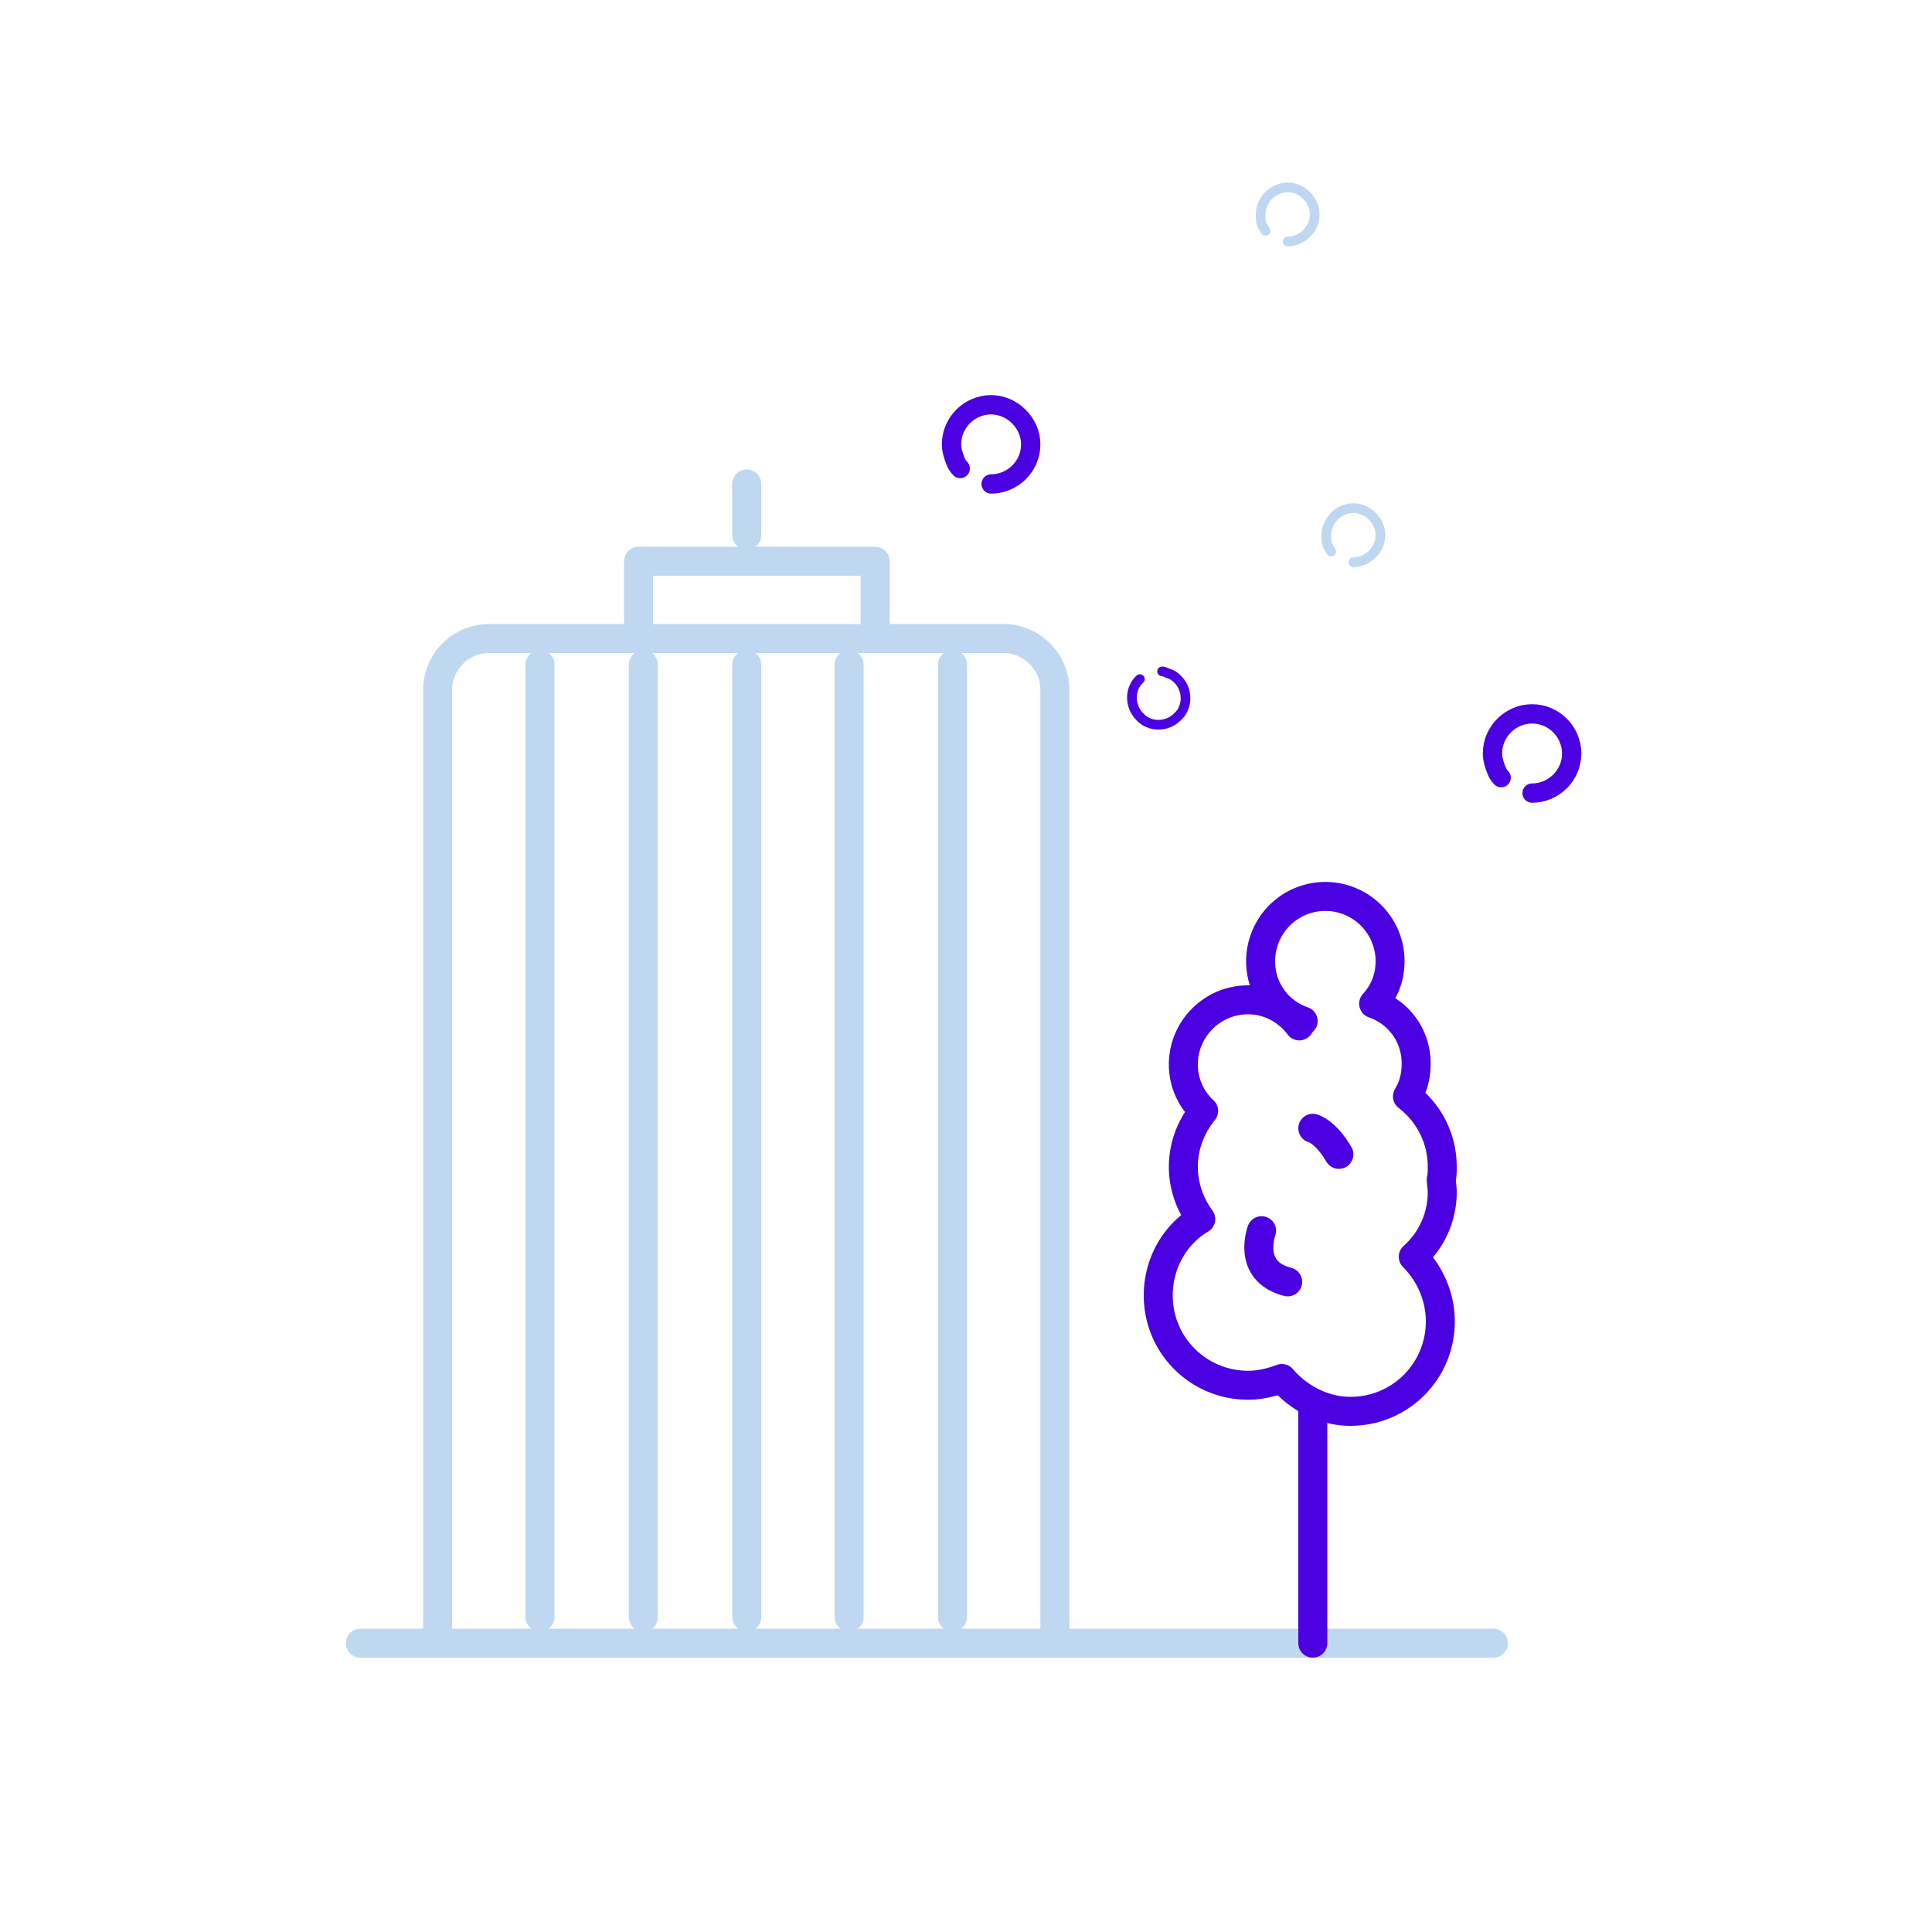 <svg version="1.1" id="Calque_1" xmlns="http://www.w3.org/2000/svg" x="0" y="0" viewBox="0 0 200 200" style="enable-background:new 0 0 200 200" xml:space="preserve"><style>.st1,.st2{stroke-width:3}.st1{fill:none;stroke:#c0d7f1;stroke-linecap:round;stroke-miterlimit:10}.st2{stroke-linejoin:round}.st2,.st3,.st4,.st5{fill:none;stroke:#c0d7f1;stroke-linecap:round;stroke-miterlimit:10}.st4,.st5{stroke:#4a00e0;stroke-width:3;stroke-linejoin:round}.st5{stroke-width:2}</style><path id="XMLID_78_" class="st1" d="M55.9 68.8v98.6"/><path id="XMLID_77_" class="st1" d="M66.6 68.8v98.6"/><path id="XMLID_76_" class="st1" d="M77.3 68.8v98.6"/><path id="XMLID_75_" class="st1" d="M87.9 68.8v98.6"/><path id="XMLID_74_" class="st1" d="M98.6 68.8v98.6"/><path id="XMLID_73_" class="st1" d="M45.3 170.1V71.4c0-2.9 2.4-5.3 5.3-5.3h53.3c2.9 0 5.3 2.4 5.3 5.3v98.7"/><path id="XMLID_71_" class="st2" d="M66.1 66.1v-8h24.5v8"/><path id="XMLID_70_" class="st2" d="M77.3 50.1v5.3"/><path id="XMLID_72_" class="st1" d="M37.3 170.1h117.3"/><path id="XMLID_39_" class="st3" d="M137.8 57.1c-.1-.2-.2-.4-.3-.5-.2-.4-.2-.7-.2-1.2 0-1.5 1.3-2.8 2.8-2.8s2.8 1.3 2.8 2.8-1.3 2.8-2.8 2.8"/><path id="XMLID_38_" class="st3" d="M131 23.9c-.1-.2-.2-.4-.3-.5-.2-.4-.2-.7-.2-1.2 0-1.5 1.3-2.8 2.8-2.8s2.8 1.3 2.8 2.8-1.3 2.8-2.8 2.8"/><path id="XMLID_69_" class="st4" d="M149.3 123.4c0-.5-.1-.9-.1-1.3.1-.4.1-.9.1-1.3 0-3-1.4-5.6-3.6-7.3.6-1 .9-2.1.9-3.4 0-2.9-1.8-5.3-4.4-6.2 1.1-1.2 1.7-2.7 1.7-4.4a6.7 6.7 0 0 0-13.4 0c0 2.9 1.8 5.3 4.4 6.2-.1.1-.3.3-.4.5-1.2-1.6-3.1-2.7-5.3-2.7-3.7 0-6.7 3-6.7 6.7 0 1.9.8 3.6 2.1 4.8-1.3 1.6-2.1 3.6-2.1 5.8 0 2 .7 3.9 1.8 5.4-2.7 1.6-4.4 4.6-4.4 7.9 0 5.2 4.2 9.3 9.3 9.3 1.3 0 2.4-.3 3.5-.7 1.7 2 4.3 3.4 7.1 3.4 5.2 0 9.3-4.2 9.3-9.3 0-2.6-1.1-5-2.8-6.7 1.9-1.7 3-4.1 3-6.7z"/><path id="XMLID_68_" class="st4" d="M135.9 146.1v24"/><path id="XMLID_67_" class="st4" d="M130.6 127.4s-1.6 4.2 2.7 5.3"/><path id="XMLID_66_" class="st4" d="M135.9 116.8s1.3.3 2.7 2.7"/><path id="XMLID_40_" class="st5" d="M99.4 48.5c-.2-.2-.4-.5-.5-.8-.2-.5-.4-1.1-.4-1.7 0-2.3 1.9-4.1 4.1-4.1s4.1 1.9 4.1 4.1c0 2.3-1.9 4.1-4.1 4.1"/><path id="XMLID_37_" d="M120.3 69.5c.2 0 .4.1.6.2.4.1.7.3 1 .6 1.1 1.1 1.1 2.9 0 3.9-1.1 1.1-2.9 1.1-3.9 0-1.1-1.1-1.1-2.9 0-3.9" style="fill:none;stroke:#4a00e0;stroke-linecap:round;stroke-linejoin:round;stroke-miterlimit:10"/><path id="XMLID_34_" class="st5" d="M155.4 80.5c-.2-.2-.4-.5-.5-.8-.2-.5-.4-1.1-.4-1.7 0-2.3 1.9-4.1 4.1-4.1 2.3 0 4.1 1.9 4.1 4.1 0 2.3-1.9 4.1-4.1 4.1"/></svg>